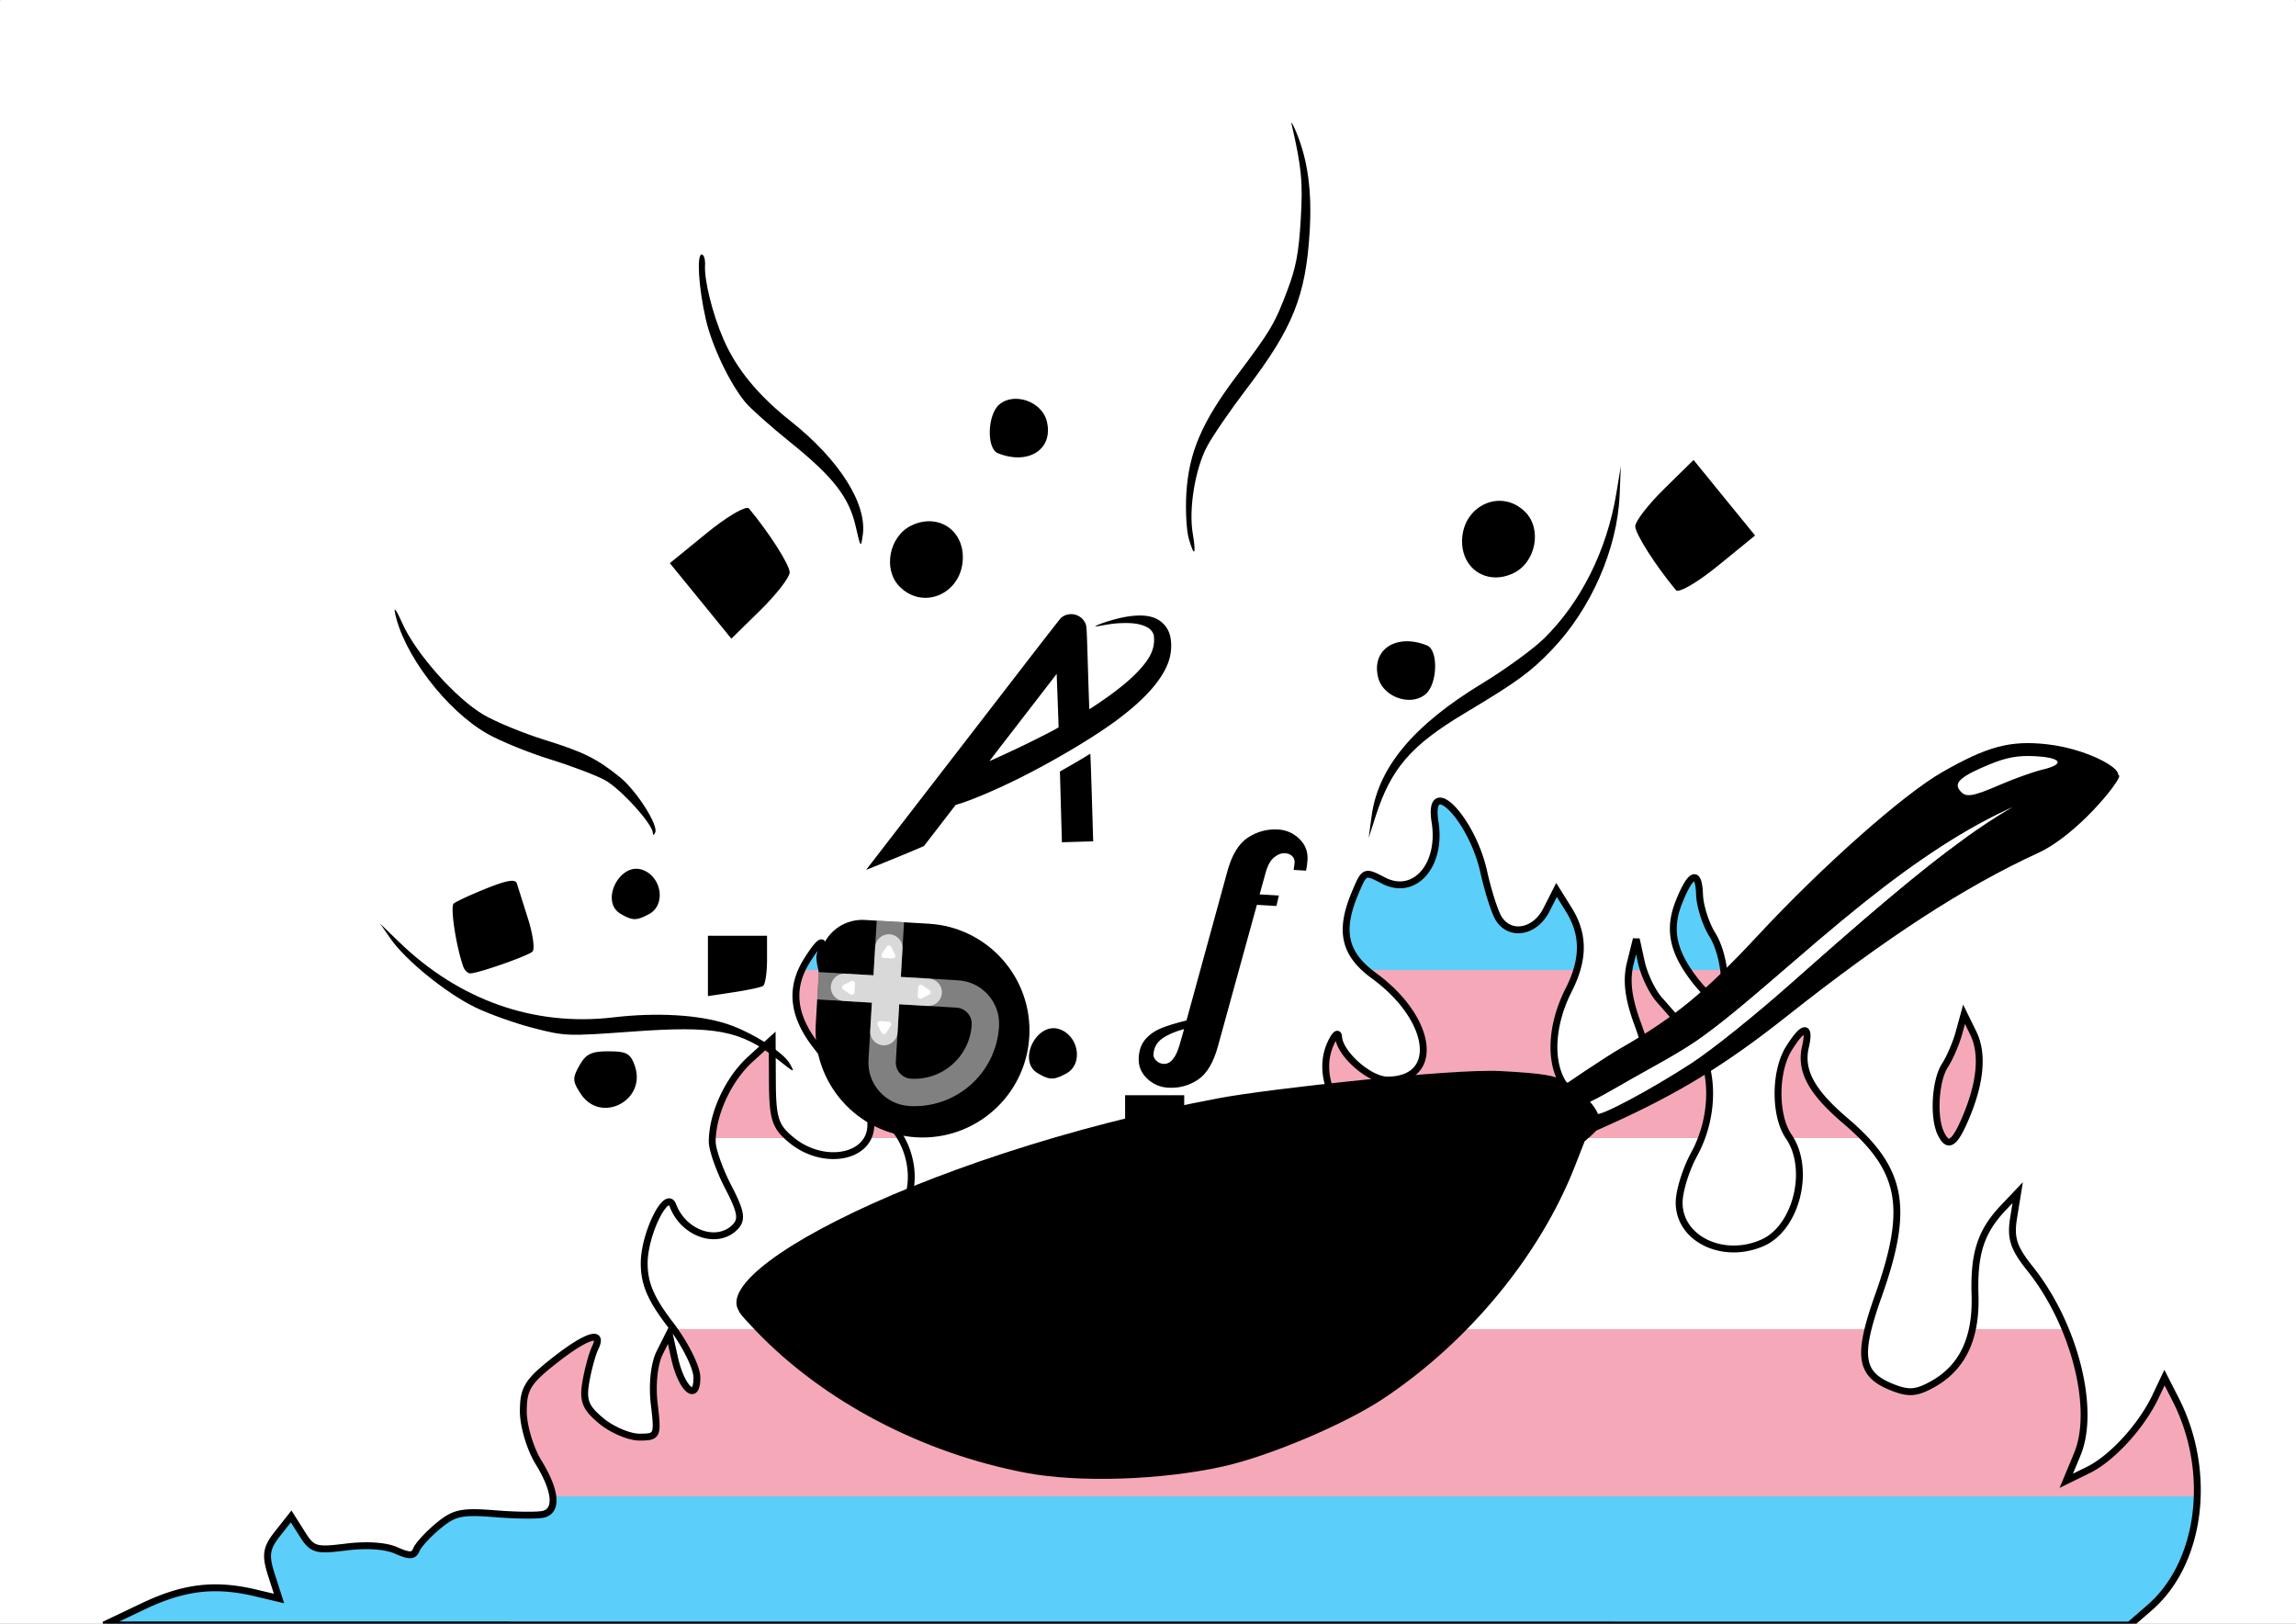 <svg xmlns="http://www.w3.org/2000/svg" xmlns:xlink="http://www.w3.org/1999/xlink" xml:space="preserve" width="1122.52" height="793.701"><rect width="100%" height="100%" fill="#808080" stroke="none"/><defs><linearGradient id="a"><stop offset="0" style="stop-color:#5bcefa;stop-opacity:1"/><stop offset=".337" style="stop-color:#5bcefa;stop-opacity:1"/><stop offset=".337" style="stop-color:#f5a9b8;stop-opacity:1"/><stop offset=".433" style="stop-color:#f5a9b8;stop-opacity:1"/><stop offset=".433" style="stop-color:#fff;stop-opacity:1"/><stop offset=".543" style="stop-color:#fff;stop-opacity:1"/><stop offset=".543" style="stop-color:#f5a9b8;stop-opacity:1"/><stop offset=".64" style="stop-color:#f5a9b8;stop-opacity:1"/><stop offset=".64" style="stop-color:#5bcefa;stop-opacity:1"/><stop offset="1" style="stop-color:#5bcefa;stop-opacity:1"/></linearGradient><linearGradient xlink:href="#a" id="b" x1="46.548" x2="46.548" y1="471.537" y2="194.441" gradientTransform="matrix(3.693 0 0 3.062 390.666 -426.666)" gradientUnits="userSpaceOnUse"/></defs><rect width="1122.52" height="794.333" ry=".422" style="fill:#fff;fill-rule:evenodd;stroke-width:.954"/><path d="M515.078 502.6c-9.764.005-17.005 16.614-7.715 22.023 5.882 3.423 7.744 3.436 13.955.115 8.248-4.414 6.256-18.116-3.144-21.574a8.9 8.9 0 0 0-3.096-.559zm34.984 32.755v29.498l12.48-1.877c6.865-1.028 13.368-2.415 14.452-3.08s1.973-6.461 1.973-12.88v-11.661h-14.453Zm-48.586 56.494c-8.444 0-11.056 1.278-14.228 6.929-3.487 6.212-3.43 7.628.61 13.795 9.82 14.986 32.406 3.282 26.434-13.7-2.112-6.004-3.968-7.024-12.816-7.024" style="fill:#000;stroke-width:8.213"/><path d="M688.784 342.095c2.96.03 5.855-.819 8.15-2.724 5.883-4.882 6.407-21.576.756-23.856-15.035-6.067-27.345 2.002-23.916 15.666 1.647 6.562 8.499 10.85 15.01 10.914m131.468-53.339c2.773-.091 10.928-5.092 19.661-12.206l18.151-14.791-15.05-18.449-15.029-18.469-14.254 13.996c-7.838 7.693-14.254 15.975-14.254 18.41 0 3.673 9.977 19.321 19.92 31.25.163.195.459.273.855.26zm-89.6-6.52c2.938.102 6.09-.534 9.224-2.028 11.014-5.254 14.174-21.59 5.805-29.96-11.886-11.886-30.874-3.036-30.874 14.394 0 10.317 7.031 17.284 15.845 17.593" style="fill:#000;stroke-width:10.179"/><path d="M70.136 785.14c19.8-9.414 34.985-11.2 54.925-6.458l11.35 2.698-3.729-11.58c-3.078-9.56-2.56-13.06 2.97-20.057l6.7-8.476 5.359 8.481c4.976 7.874 6.516 8.337 21.526 6.47 10.07-1.251 19.287-.624 24.44 1.662 6.619 2.937 8.604 2.852 9.92-.421.905-2.251 5.697-7.452 10.65-11.558 7.858-6.515 11.43-7.27 28.077-5.933 10.49.843 21.152.909 23.69.147 6.718-2.017 5.665-11.666-2.77-25.372-4.062-6.602-7.386-17.784-7.386-24.849 0-11.023 2.116-14.512 14.93-24.618 15.927-12.561 24.502-15.286 20.188-6.415-1.433 2.947-3.475 10.42-4.537 16.608-1.586 9.24-.231 12.66 7.583 19.138 5.233 4.338 13.625 7.888 18.648 7.888 8.802 0 9.065-.586 7.21-16.076-1.15-9.59-.064-19.781 2.69-25.262l4.615-9.186 2.566 11.638c3.4 15.425 11.091 22.191 10.96 9.643-.052-4.968-5.87-16.547-12.927-25.732-9.589-12.479-12.832-20.062-12.832-30.007 0-14.317 10.94-36.435 14.004-28.314 5.168 13.695 21.542 19.482 30.318 10.716 3.73-3.726 3.116-7.453-3.241-19.706-4.313-8.31-7.832-18.3-7.82-22.198.039-13.485 7.866-30.42 18.566-40.167l10.744-9.788.108 20.807c.093 17.943 1.356 21.843 9.174 28.324 15.826 13.122 38.948 8.758 38.948-7.35 0-7.316.197-7.37 7.366-1.99 9.717 7.29 14.771 23.29 11.323 35.843-1.526 5.556-7.286 20.906-12.799 34.11-10.911 26.135-10.502 36.14 2.02 49.338 5.358 5.647 10.892 7.799 20.058 7.799 13.807 0 15.828-3.925 7.001-13.6-7.34-8.046-6.847-30.439.935-42.435 5.915-9.116 6.448-9.319 7.645-2.903.708 3.793 4.495 8.32 8.416 10.06 15.33 6.801 32.01-10.43 27.301-28.205-3.249-12.263 3.048-10.723 14.424 3.528 11.171 13.996 12.84 31.759 3.97 42.258-10.188 12.06.305 17.517 12.615 6.562l7.15-6.362 4.218 10.596c3.356 8.43 3.112 13.016-1.191 22.438-7.883 17.256-6.171 29.971 4.199 31.192 7.045.83 8.31-.43 8.31-8.276 0-19.016 6.349-24.856 38.645-35.55 30.025-9.942 33.245-17.713 19.904-48.045-6.717-15.275-7.299-19.782-3.8-29.463 2.272-6.286 6.282-13.87 8.913-16.852 4.213-4.777 4.83-3.926 5.18 7.142 1.094 34.615 56.732 42.688 56.732 8.233 0-10.8-4.99-18.871-20.638-33.383-13.758-12.759-18.856-28.649-13.268-41.356 2.077-4.721 3.907-6.359 4.067-3.639.484 8.197 15.047 21.082 23.828 21.082 26.189 0 22.335-29.92-6.572-51.028-14.491-10.582-17.043-21.76-9.216-40.376 4.589-10.914 4.634-10.934 13.973-6.098 15.07 7.803 28.478-7.44 25.147-28.588-3.785-24.034 17.95-1.913 23.77 24.194 2.166 9.713 5.5 20.078 7.407 23.033 5.691 8.817 17.735 6.565 23.27-4.35l4.932-9.724 5.97 9.572c7.585 12.16 7.572 24.341-.044 39.357-9.762 19.252-9.566 39.829.472 49.503 7.407 7.139 9.783 7.775 18.998 5.088 5.793-1.689 12.81-7.01 15.594-11.826 4.394-7.6 4.21-11.088-1.392-26.428-4.577-12.533-5.603-21.097-3.528-29.449l2.926-11.776 2.458 11.219c1.353 6.17 5.292 14.438 8.755 18.372a11604 11604 0 0 1 15.406 17.558c11.66 13.315 12.371 38.46 1.643 58.06-4.018 7.342-7.305 17.967-7.305 23.612 0 17.785 21.575 28.14 40.831 19.597 16.602-7.366 23.643-36.125 12.722-51.964-6.98-10.123-6.932-31.754.095-43.02 7.033-11.276 10.595-11.614 8.094-.769-2.683 11.635 2.902 21.957 19.551 36.134 27.95 23.799 31.455 42.286 16.183 85.325-10.704 30.164-9.236 38.94 7.579 45.291 7.328 2.768 10.978 2.45 18.444-1.605 14.908-8.098 21.835-22.457 21.155-43.853-.646-20.34 2.839-31.052 13.89-42.701l6.97-7.346-1.99 12.304c-1.615 9.979-.086 14.69 8.087 24.93 21.68 27.16 32.218 68.614 23.047 90.66l-5.393 12.966 10.712-5.246c11.643-5.703 26.056-21.446 32.952-35.995l4.354-9.186 5.418 10.604c18.147 35.52 12.581 79.997-12.753 101.925l-9.73 8.421-495.142-.024-495.142-.03zm465.232-175.92c-6.13-12.286-5.64-29.207.844-29.207 4.022 0 11.422 19.365 11.422 29.892 0 14.335-4.91 14.06-12.266-.685zm413.39-55.485c-3.678-7.947-2.548-25.707 2.093-32.867 2.384-3.679 5.47-10.822 6.86-15.875l2.523-9.186 4.503 9.186c4.954 10.11 3.588 24.492-4 42.103-5.365 12.451-8.488 14.182-11.979 6.64zm-549.782-42.599c-11.416-14.68-12.879-28.11-4.522-41.508 6.444-10.332 9.293-11.717 6.611-3.214-1.01 3.201 1.64 12.333 5.886 20.292 7.655 14.348 10.281 33.508 4.952 36.13-1.524.749-7.34-4.516-12.927-11.7zm430.07-31.478c-11.202-14.229-13.554-25.276-8.23-38.65 5.8-14.573 9.678-15.973 10.1-3.648.19 5.537 3.008 14.34 6.265 19.56 6.099 9.778 8.061 29.834 3.151 32.212-1.523.738-6.602-3.525-11.285-9.474z" style="fill:url(#b);stroke:#000;stroke-width:3.363;stroke-dasharray:none;stroke-opacity:1"/><path d="M780.166 543.857c-.291-.563-.725-1.657-.629-1.812.097-.156-3.657-3.674-2.72-3.798s4.915-5.783 6.597-6.332c7.506-2.453 8.442-2.612 14.75-5.408l7.067-7.023 7.594-5.72c3.5-2.637 7.302-4.696 9.42-6.021 3.674-2.3 18.943.828 19.402 1.439.727.968-10.36 7.6-10.364 8.09-.006.793-14.345 12.375-26.153 18.956-9.7 5.406-21.791 9.01-23.25 9.01-.176 0-1.424-.82-1.715-1.381" style="fill:#fff;stroke:none;stroke-width:.338"/><path d="M12.708-68.408c.037-.058 3.285-4.824 4.726-6.935 1.827-2.675 3.861-5.659 7.392-10.842 1.618-2.376 2.988-4.364 3.043-4.42a1.32 1.32 0 0 1 1.58-.203c.205.118.36.27.474.465.167.286.148.135.483 3.876.169 1.883.313 3.423.32 3.422.02-.002.68-.498 1.111-.836 1.255-.984 2.174-1.839 2.855-2.656.91-1.091 1.25-1.94 1.14-2.835-.032-.27-.038-.29-.136-.45-.171-.28-.456-.46-.921-.58-.463-.12-.964-.144-1.683-.08-.563.05-.848.1-1.626.282-.308.073-.583.134-.611.136-.052.004-.052.003-.01-.035.102-.093.68-.345 1.29-.562.79-.281 1.394-.434 2.024-.513.998-.125 1.735.022 2.28.455.528.418.8.973.87 1.78.09 1.01-.169 1.937-.846 3.036-.742 1.204-1.94 2.478-3.625 3.856-1.911 1.562-5.036 3.66-7.82 5.25-1.88 1.073-3.89 2.064-4.93 2.432l-.168.059-1.219 1.79-1.25 1.834c-.017.025-1.02.52-2.342 1.154-2.566 1.231-2.433 1.17-2.401 1.12m10.565-10.136a90 90 0 0 0 4.384-2.458c.303-.183.555-.347.56-.364.004-.018-.09-1.037-.21-2.265l-.215-2.233-1.251 1.835-2.614 3.833a170 170 0 0 0-1.362 2.011c0 .008.014.008.03 0zm5.539 3.883-.26-2.98.388-.254.644-.42c.326-.211.8-.533 1.15-.778.15-.105.282-.192.294-.193s.155 1.494.351 3.684l.33 3.686-1.318.118-1.318.118z" style="fill:#000;fill-opacity:1;stroke-width:.07" transform="matrix(5.771 .341 -.341 5.771 326.947 815.463)"/><path d="M29.189-18.274c-8.9-1.154-17.459-5.028-23.52-10.647-1.64-1.52-1.877-1.846-1.12-1.539.622.253 2.762.384 6.08.374 18.423-.06 56.255-12.112 63.627-20.271.617-.683 1.2-1.163 1.297-1.067.263.264 4.456-2.296 7.777-4.748 1.617-1.195 5.145-4.379 7.84-7.076 10.958-10.969 18.714-18.43 25.64-19.402.66-.093 1.2-.045 1.2.106 0 .587-3.3 5.208-6.458 6.89-6.065 3.231-12.455 7.94-20.404 15.037-4.951 4.42-8.81 7.103-14.472 10.061l-1.793.937-.892 2.742c-2.504 7.695-8.074 15.325-15.004 20.554-3.097 2.336-9.296 5.406-13.158 6.515-5.137 1.475-12.124 2.119-16.64 1.534M5.73-29.641c-8.227-2.085 12.28-14.843 37.953-21.24 3.996-.996 19.49-3.658 23.562-3.674 3.602-.014 4.58.085 5.541.562 1.502.744 3.882 2.744 2.834 3.989-4.52 5.371-26.37 16.837-46.048 20.856-8.225 1.68-20.944.241-23.842-.493m.419-22.293c-3.267-2.276-5.39-2.552-12.44-1.618-5.445.721-5.607.725-8.39.178-1.562-.307-3.812-.967-5.002-1.467-2.528-1.062-6.082-3.619-7.443-5.355l-.956-1.218 1.673 1.44c5.388 4.64 11.839 6.495 18.478 5.314 3.637-.647 7.164-.654 9.613-.02 2.102.544 4.944 2.115 5.534 3.06.475.76.475.76-1.067-.314m67.877-.35c0-.206-.558-.583-.85-.906-.293-.323-.677-.364-.605-.412.072-.049 3.285-2.555 4.785-3.536 4.297-2.81 6.807-5.14 10.953-10.163 5.083-6.16 11.564-12.622 14.734-14.69 3.694-2.41 5.58-3.034 8.706-2.875 4.045.206 8.176 2.433 5.095 2.747-3.056.312-7.854 2.457-12.135 5.427-3.959 2.747-7.517 5.818-13.44 11.6-6.34 6.19-7.205 6.911-11.652 9.728-3.304 2.092-5.59 3.803-5.59 3.08m33.971-28.934c1.184-.595 2.768-1.267 3.52-1.493 1.9-.569 1.525-1.106-.758-1.088-1.39.01-2.377.25-3.73.903-2.34 1.13-2.954 1.71-2.452 2.316.543.654 1.036.563 3.42-.638M-5.506-70.419c-.052-.749-2.948-3.584-4.318-4.229-.781-.367-2.907-1.032-4.724-1.479-1.817-.446-4.239-1.266-5.383-1.823-3.62-1.76-7.609-6.407-8.466-9.864-.11-.44.203-.017.694.94 1.26 2.46 4.921 6.114 7.34 7.329 1.083.544 3.417 1.347 5.187 1.785 3.42.846 4.558 1.326 6.605 2.789 1.467 1.048 3.51 3.866 3.26 4.494-.1.25-.18.274-.195.058m60.597-5.049c.31-4.103 3.087-7.859 8.658-11.706 1.862-1.286 4.098-3.118 4.97-4.071 2.96-3.239 4.908-7.79 5.42-12.656l.243-2.313.043 2.429c.082 4.56-1.846 9.78-4.96 13.427-1.716 2.01-2.737 2.85-7.071 5.805-4.352 2.968-5.913 5.015-6.973 9.142l-.473 1.837zM10.088-97.317c-.708-2.433-2.146-4.069-5.971-6.792-1.698-1.21-3.474-2.61-3.947-3.112-1.408-1.498-3.128-4.614-3.77-6.833-.769-2.648-1.108-5.44-.662-5.44.182 0 .331.406.331.902 0 1.273.876 4.07 1.922 6.138 1.233 2.437 3.193 4.558 6.087 6.585 4.304 3.017 6.882 6.608 6.65 9.264-.097 1.117-.113 1.099-.64-.712m28.178-.636c-.235-.671-.427-2.373-.427-3.781-.001-3.464.944-6.095 3.66-10.186 2.677-4.035 2.963-4.593 3.886-7.574.586-1.893.743-3.144.745-5.92.002-3.209-.183-4.399-1.241-8-.104-.352.098-.049.448.674 1.1 2.274 1.612 4.906 1.607 8.273-.008 5.459-.935 8.234-4.538 13.586-1.254 1.863-2.625 4.137-3.046 5.054-.902 1.963-1.259 5.374-.779 7.444.418 1.802.246 2.037-.315.43" style="fill:#000" transform="matrix(5.771 .341 -.341 5.771 326.947 815.463)"/><path fill="#4285f4" d="M39.271-51.491q-1.05 0-1.846-.684-.795-.68-.795-1.731 0-.961.495-1.59.491-.623 1.275-.994.78-.368 2.08-.772l2.703-12.77q.448-2.148 1.576-2.976 1.131-.827 2.498-.827 1.051 0 1.843.683.795.68.795 1.732 0 .515-.067.919h-1.052q.044-.492.044-.604 0-.359-.247-.56-.244-.203-.6-.203-.472 0-.92.415-.448.413-.648 1.42l-.38 1.767h1.632l-.156.896h-1.655l-2.572 12.079q-.447 2.168-1.543 2.983-1.096.816-2.46.816m-.515-1.988q.896 0 1.276-1.747l.288-1.296q-1.184.403-1.82.927-.64.525-.64 1.375 0 .269.269.505.268.235.627.235" style="fill:#000;fill-opacity:1;stroke-width:.189" transform="matrix(5.771 .341 -.341 5.771 326.947 815.463)"/><path fill="none" d="M-137.882-380.988H49.421v35.443h-187.3Z" style="stroke-width:.685" transform="rotate(3.38 -11183.967 8984.08)scale(.374)"/><path fill="url(#paint0_linear_1016_57)" d="M-324.834-531.717c0-30.886 25.038-55.924 55.924-55.924h83.887c77.216 0 139.811 62.595 139.811 139.81s-62.595 139.812-139.811 139.812-139.811-62.596-139.811-139.811z" style="fill:#000;fill-opacity:1;stroke-width:.685" transform="rotate(3.38 -11183.967 8984.08)scale(.374)"/><path fill="#fff" fill-opacity=".5" fill-rule="evenodd" d="M-253.25-587.641h35.79v71.583h75.043c31.447 0 56.94 25.493 56.94 56.94 0 61.211-49.622 110.833-110.834 110.833-31.447 0-56.94-25.492-56.94-56.939v-75.042h-71.583v-35.792h71.583zm35.79 107.375v75.042c0 11.68 9.469 21.148 21.149 21.148 41.444 0 75.042-33.598 75.042-75.043 0-11.68-9.468-21.147-21.148-21.147z" clip-rule="evenodd" style="stroke-width:.685" transform="rotate(3.38 -11183.967 8984.08)scale(.374)"/><path fill="#fff" fill-opacity=".7" d="M-217.46-552.968c0-9.884-8.012-17.896-17.895-17.896-9.884 0-17.896 8.012-17.896 17.896v36.91h-36.91c-9.884 0-17.896 8.012-17.896 17.896 0 9.883 8.012 17.896 17.896 17.896h36.91v36.91c0 9.883 8.012 17.896 17.896 17.896 9.883 0 17.896-8.013 17.896-17.896v-36.91h36.91c9.883 0 17.896-8.013 17.896-17.896s-8.013-17.896-17.896-17.896h-36.91z" style="stroke-width:.685" transform="rotate(3.38 -11183.967 8984.08)scale(.374)"/><path fill="#fff" d="M-178.978-501.13c2.284 1.319 2.284 4.617 0 5.935l-9.853 5.689c-2.285 1.319-5.14-.33-5.14-2.968v-11.377c0-2.638 2.855-4.286 5.14-2.967zm-53.41 59.345c-1.318 2.284-4.616 2.284-5.935 0l-5.688-9.853c-1.32-2.284.33-5.14 2.968-5.14h11.376c2.638 0 4.287 2.856 2.968 5.14zm-5.935-112.755c1.319-2.283 4.617-2.283 5.935 0l5.689 9.854c1.32 2.284-.33 5.14-2.968 5.14h-11.377c-2.637 0-4.286-2.856-2.967-5.14zm-53.409 59.345c-2.285-1.318-2.285-4.616 0-5.935l9.853-5.688c2.284-1.32 5.14.33 5.14 2.967v11.377c0 2.638-2.856 4.287-5.14 2.968z" style="stroke-width:.685" transform="rotate(3.38 -11183.967 8984.08)scale(.374)"/><path d="M311.116 424.665c-9.765.005-17.005 16.613-7.716 22.023 5.883 3.423 7.745 3.436 13.955.115 8.249-4.415 6.256-18.117-3.143-21.575a8.9 8.9 0 0 0-3.096-.558zm-60.761 5.887c-2.261 0-6.233 1.196-12.544 3.737-7.654 3.08-14.85 6.408-15.992 7.378-1.787 1.521 1.145 20.865 4.684 30.862.64 1.807 2.183 3.272 3.417 3.272 3.799 0 28-8.454 30.396-10.618 1.243-1.124.274-8.355-2.165-16.073-2.44-7.719-4.893-15.473-5.438-17.227-.27-.868-1.001-1.323-2.358-1.331m95.745 26.867v29.498l12.479-1.877c6.866-1.027 13.368-2.415 14.452-3.08s1.973-6.46 1.973-12.88v-11.66h-14.452zm-48.586 56.494c-8.444 0-11.057 1.279-14.228 6.93-3.487 6.211-3.43 7.628.61 13.794 9.819 14.986 32.405 3.283 26.434-13.699-2.112-6.005-3.969-7.025-12.817-7.025z" style="fill:#000;stroke-width:8.213"/><path d="M496.764 194.948c-2.959-.03-5.855.818-8.15 2.723-5.883 4.883-6.407 21.576-.756 23.857 15.035 6.066 27.346-2.002 23.916-15.666-1.647-6.563-8.499-10.851-15.01-10.914m-131.468 53.338c-2.773.092-10.927 5.092-19.661 12.207l-18.15 14.79 15.049 18.45 15.03 18.468 14.253-13.995c7.838-7.693 14.254-15.976 14.254-18.41 0-3.673-9.976-19.322-19.92-31.251-.162-.195-.459-.272-.855-.259m89.6 6.521c-2.937-.103-6.09.533-9.224 2.028-11.013 5.253-14.174 21.59-5.805 29.96 11.887 11.886 30.874 3.036 30.874-14.394 0-10.317-7.03-17.285-15.844-17.594" style="fill:#000;stroke-width:10.179"/><path d="M832.449 510.735c-.702-1.312-1.097-2.528-.877-2.703s3.836-2.919 8.036-6.097 14.296-11.456 22.434-18.395c35.648-30.394 43.909-37.3 55.098-46.066 18.156-14.223 43.525-31.298 44.722-30.1.279.279-1.768 2.152-4.55 4.162-15.95 11.527-37.745 29.65-73.313 60.964-22.08 19.44-47.837 40.62-49.395 40.62-.483 0-1.453-1.073-2.155-2.385z" style="fill:#fff;stroke:#fff;stroke-width:.955"/></svg>